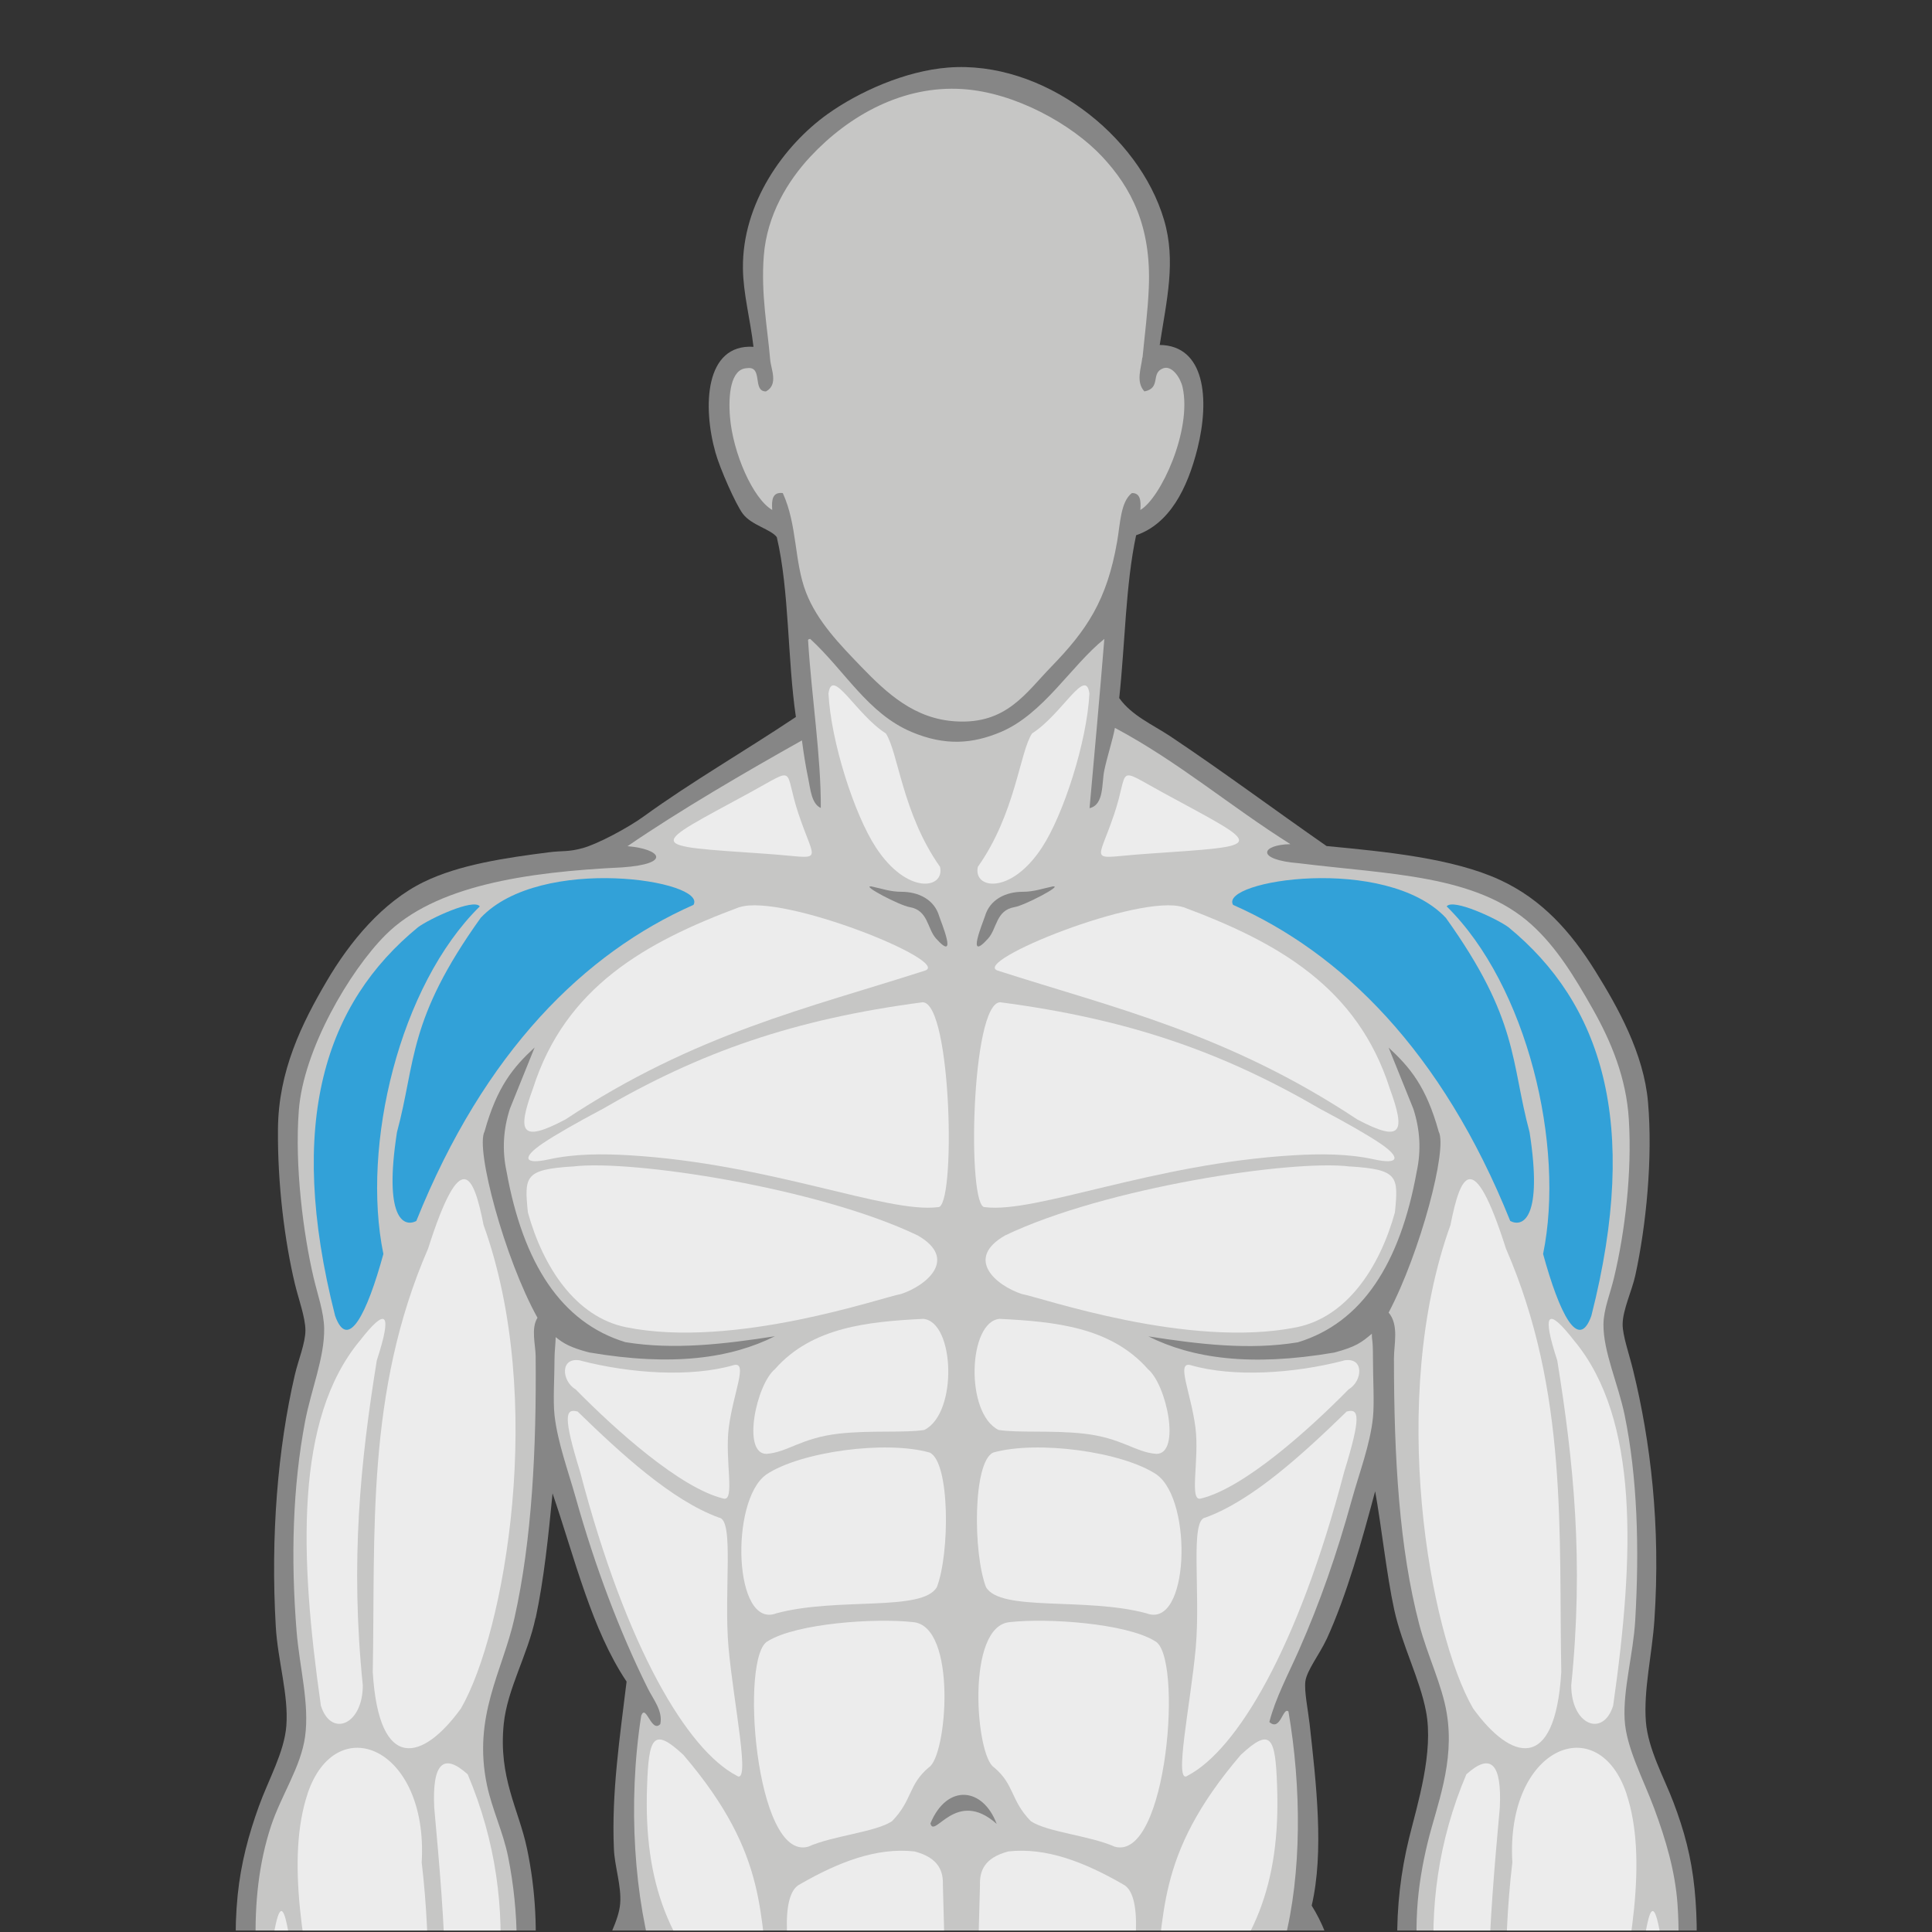 <?xml version="1.0" encoding="UTF-8"?>
<svg id="_ÎÓÈ_1" data-name=" ÎÓÈ 1" xmlns="http://www.w3.org/2000/svg" xmlns:xlink="http://www.w3.org/1999/xlink" version="1.1" viewBox="0 0 2834.6 2834.6">
  <rect x="0" y="0" width="2834.6" height="2834.6" fill="#333333" stroke="none"/>
  <defs>
    <style>
      .cls-1 {
        clip-path: url(#clippath);
      }

      .cls-2 {
        fill: none;
      }

      .cls-2, .cls-3, .cls-4, .cls-5, .cls-6 {
        stroke-width: 0px;
      }

      .cls-3 {
        fill: #ececec;
      }

      .cls-3, .cls-4, .cls-5, .cls-6 {
        fill-rule: evenodd;
      }

      .cls-4 {
        fill: #32a1d8;
      }

      .cls-5 {
        fill: #868686;
      }

      .cls-6 {
        fill: #c6c6c5;
      }
    </style>
    <clipPath id="clippath">
      <rect class="cls-2" x="-1.7" y="2.1" width="2838.1" height="2830.3"/>
    </clipPath>
  </defs>
  <g class="cls-1">
    <g>
      <path class="cls-5" d="M1701.1,506.1c66.9.5,74,79.3,55.8,152-14.9,59.5-41.3,110.5-90,127.2-15.5,72.4-16.2,159.6-24.8,238.9,18.4,25.8,48.9,38.9,74.5,55.8,76.2,50.8,153.2,108.1,229.7,161.3,87.2,8.3,185.4,17.9,254.4,49.7,61.9,28.6,104.1,76.2,139.7,133.4,33.2,53.3,71.3,121.2,77.5,192.4,7.2,82-2.7,181.8-18.6,254.4-5,22.9-18.3,50.1-18.6,71.4-.3,16.6,10,45.3,15.5,68.3,25.3,103.5,40.5,227.1,31.1,366.1-3.3,49.5-16.1,102.4-12.5,148.9,3.2,40.5,26.7,82.2,40.3,118,15.9,41.8,26.3,80.2,31.1,127.2,9.5,93-3.2,190.6-21.7,282.4-26.1,129.4-49.7,266.3-62,412.7-4.2,49.5-10.9,102.6-9.2,148.9,1.7,46.2,16.9,95.8,24.8,142.7,10.4,61.7,32,128.5,12.5,183-6.4,17.9-15.1,25.6-31.1,43.4-10.7,12-16.8,29.9-28,43.4-10.4,12.7-26.7,18.9-40.3,34.1-17.6,19.6-24,34.5-34.1,37.2-28.5,7.8-67.7-5.3-93.1-12.5-22.9-6.4-57.1-16.3-71.4-31.1-16.6-17-14.8-42.3-24.8-62-11.8-23.3-31.1-25-43.4-40.3-31.9,242.9-66.6,479.7-152,676.5-15.5,35.6-35.9,71.2-40.3,114.8-4.9,47.4,4.1,96.1-3.1,145.8-3.1,21.3-12.9,43.9-12.5,65.2.9,38.2,20.9,80.2,31.1,121,28.3,114.1,55.2,247.9,55.8,391,.9,189.6-51.8,360.4-99.2,521.3-32.9,111.7-67.7,242.8-90,375.5-8.6,51.1-24.4,108.4-15.5,155.2,7.5,39.4,39.8,80.4,68.3,118,21.7,28.6,38.2,48.4,68.3,71.4,10.3,7.9,21.5,22.1,31.1,24.8,49.1,13.8,110,27.9,108.6,74.5-.8,27.1-20.5,39.2-68.3,40.3-35.2.9-70.3,0-105.5,0-72.2,0-151.4,10.8-211,3.1-16.6-2.2-30.3-13.5-52.8-15.5-51-4.7-100.1,12.6-118-15.5-22.7-35.6,29.2-137.1,28-180-.7-24.8-13-49.9-12.5-74.5.9-37.5,19.3-77,24.8-118,26.5-198,17.9-472.1-18.6-660.9-14.9-77-44.6-148.9-49.7-232.7-10.5,18-8.5,38.8-12.5,58.9-10.8,57.1-29.4,114.1-40.3,173.8-34.6,190-41.9,458.3-12.4,660.9,3.1,21.2,6.8,38.1,12.4,58.9,4.7,17.1,11.6,38.8,12.5,55.8,1.1,26.1-12.3,50.6-12.5,74.5-.4,63.7,46.5,116.9,31.1,183-14.4,26.8-74,13-114.8,15.5-24.7,1.6-38.9,15.5-68.3,15.5h-201.7c-67,0-161.5,10-170.6-28-10.5-43.8,35.1-67.4,65.2-77.5,10.6-3.6,24.4-3.9,37.2-9.2,37-15.4,78.5-60.4,102.4-93.1,21.9-29.9,61.9-82.5,68.3-124.1,6.5-43.3-6.8-96.8-15.5-145.8-22.9-127.4-59.5-267.9-93.1-381.6-47.4-160.8-105.5-326.3-105.5-527.5s33.4-309.4,68.3-446.8c4.8-18.9,14.8-39.1,15.5-55.8,1.6-35.1-15.8-73.5-18.6-111.7-3.1-42.9,3.8-96.9-6.2-133.4-15.5-56.8-49.1-109.6-68.3-170.6-54.1-172.2-103.1-380.2-121-586.5-10.4,1.6-27.7,14.4-37.2,24.8-15,16.3-16.5,60.7-34.1,77.5-17.3,16.6-49.4,21.1-74.5,28-34.7,9.4-83.2,29.4-108.6,0-3.8-4.5-5.3-17-12.4-24.8-11.3-12.3-28.2-19.5-40.3-34.1-25-30.1-51.1-53.4-62-83.8-16.2-45.2-1.6-113.3,9.2-176.9,8-46.9,21.7-94.9,24.8-133.4,3.7-46.7-4.8-99.7-9.2-152-12.4-144.4-35.2-285.2-62-418.9-18.2-90.9-38.6-180.7-28-285.5,4.8-47,16-88.4,31.1-130.3,14-38.9,37.3-79.3,40.3-118,3.5-45.3-12.6-95.7-15.5-145.8-7.7-132.4,2.9-261.4,28-369.3,5.2-22.2,15.5-46.5,15.5-65.2s-10.3-46.5-15.5-68.3c-14.9-62.5-25.5-146-24.8-226.6.6-85.7,35-155.2,71.4-217.2,34-58.1,82.3-116.4,142.7-145.8,52.1-25.4,119.7-35.3,183-43.4,20.8-2.7,28.3-.2,50-6.2,22.3-6.1,67.2-30.2,89.7-46.6,70.2-50.9,147.4-95.2,223.1-145.8-12.5-84.8-9.5-185-28-263.8-8.5-11.6-36.8-17.3-49.7-34.1-10.6-14-33.8-66.7-40.3-90-19-67.4-15.7-159.6,55.8-155.2-5-41.7-15.1-78.3-15.5-114.8-1.2-96.1,60.2-180.8,124.1-226.6,45.2-32.3,113.3-63.3,176.9-68.3,138.5-10.9,279.8,98.1,316.8,223.4,18,60.6,3.8,118-6.2,183h0v.4h0ZM1946.3,2405c-10.2,22.1-29,45.7-31.1,62-1.8,14.3,3.9,41.9,6.2,62,9.7,87.4,21.5,187.9,3.1,266.9,62,98.6,43.2,242.1,65.2,369.3,7,40,19.4,80.5,28,118,37.6,166.1,36.2,349,49.7,533.7,16.1-57.2,57.7-105.6,77.5-167.5,11.5-35.9,16.6-82.5,21.7-127.2,5.2-45.1,12.8-95,12.5-139.7-.5-67.2-26.5-125.4-49.7-189.3-21.1-58.4-39.2-122.4-55.8-183-30.1-109.4-30.6-214-6.2-313.4,12.4-50.4,36.4-126.2,24.8-186.1-9.1-47.7-35-96.2-46.6-148.9-11.2-51.3-18.9-123.9-28-173.8-18.9,70.8-41.7,152.7-71.3,217.2h-.1ZM785.7,2373.9c-11.6,54.6-41.3,103.8-46.6,155.2-8.1,79,22,125.5,34.1,183,26.2,124.3,9.7,245.2-24.8,353.8-15.7,49.3-28.3,103.6-46.6,155.2-19.6,55.4-39.8,105.2-40.3,164.4-.4,40.5,7.1,82.7,12.5,124.1,5.4,41.7,8.7,84.3,18.6,121,18.5,69.1,58.2,127.6,86.9,189.3,6.9-185.1,6.1-362.7,37.2-511.9,10.7-51.3,27.4-102.7,34.1-148.9,14.7-100.7,6.4-201.7,31.1-285.5,7.9-26.9,25.9-54.8,28-80.6,2.1-26.1-8.2-54.4-9.2-80.6-3.6-82.2,8.8-164,18.6-245.2-51.4-76.8-75.9-180.6-108.6-276.1-6.3,63.8-12.4,124.7-24.8,183h0ZM1415.6,3717.5c-3.7,299.9-6.1,591.7-43.4,856.4-5.3,37.8-23.2,75.5-21.7,108.6,1,24.8,17,51.3,21.7,77.5,11.4,63.7,10.5,138.2,3.1,201.7-4.3,36.9-17.3,68.9-15.5,105.5,2.4,49.7,23,93.3,37.2,139.7,15.1,49.1,24,97.1,31.1,145.8-3-101.8,68.8-192.8,65.2-301-1.4-39.5-16.2-78.6-18.6-118-3.2-51.3-5.6-108.1,0-158.3,3.6-32,24.6-64.9,24.8-96.2.2-31.9-15.9-68.5-21.7-105.5-41.9-265-44.6-565.9-49.7-859.5-4.2,1-5.9,4.4-12.4,3.1h-.1Z"/>
      <path class="cls-6" d="M1204.4,1185.5c-14-6.1-15.4-28.4-18.6-43.4-3.9-18.7-6.9-38-9.2-55.8-81.5,45.7-180.4,103.3-255.9,155.2,49.2,4.2,65.3,25.9-7.6,31.1-142.3,6.8-275.2,27-347.5,99.2-52.5,52.5-120.5,168-127.2,257.5-6.2,82.1,6.7,181.4,21.7,245.2,5.8,24.7,15.1,50.6,15.5,74.5.7,42.6-19.1,89.9-28,136.6-18.2,95.9-21.1,199.7-12.5,307.2,4.3,53.4,19.2,106.7,12.5,155.2-6.2,44.6-34.8,85.6-49.7,130.3-36.9,111.3-23.5,236.7,0,353.8,32.2,160.4,60.6,317,74.5,487.1,2.9,35.6,7.6,75.1,6.2,108.6-1.9,45.2-17.1,95.9-24.8,142.7-3.8,23.3-8.9,47.4-12.4,71.4-3.7,26-9.2,55.5-6.2,77.5,5.8,41.6,49.5,59,65.2,99.2,29.3,5.5,39.2,49.6,62,55.8,29.1,8,118.2-23.8,130.3-37.2,14.1-15.6,11.6-44.6,21.7-62,16-27.9,44.2-30.5,49.7-52.8,5.6-23.1-5.4-77.2-18.6-108.6-24.6-58.4-63.7-105.5-80.6-167.5-8.4-30.6-10.8-68.9-15.5-108.6-4.4-37.2-13.3-75.7-15.5-111.7-5.1-83,9.4-139.7,31.1-198.6,14.8-40,28.4-78.8,40.3-118,23.9-78,53-164.2,52.8-260.6,0-41.3-4.6-84.9-12.5-124.1-7.2-36.3-23.5-69.7-31.1-105.5-21.3-101.5,23-167.4,40.3-245.2,25.7-114.4,32.4-249.3,31.1-384.7-.2-16.4-7.1-40.3,2.7-55.9-48.1-86.5-91.4-247.7-77.7-273.2,18.3-65.8,41.9-94.2,73.5-123.4-12.1,29.9-24.1,59.9-36.2,89.7-10,30.8-11.6,61.5-5,92.2,24.3,135,80.3,221.8,174.4,250.5,71,11.6,145,2.9,219.3-8.7-63.8,32-149.2,44.9-272.9,23.7-27.5-7.4-37-13-48.7-22.4-.2,10.4-1.7,21.4-1.7,30.8,0,28.6-2.4,61.9,0,83.8,4.4,39.5,20.2,82.3,31.1,121,28.8,102.4,64.2,195.9,105.5,279.3,8.1,16.5,22.6,33.3,18.6,52.8-13.1,13.9-20.9-30.5-28-12.4-20.2,129.3-10.4,269.3,21.7,372.4,5.5,17.9,20.8,37.6,12.4,55.8-20.4-3.9-23.2-26.9-31.1-43.4-7.9-16.6-17-34.4-24.8-49.7-18.4,48.9-23.6,99.6-28,152-4.7,56.6-3.2,117.4-12.4,170.6-5.1,29.8-15.3,60.7-21.7,90-20.6,93.1-37.2,192.1-40.3,304.1-4.1,146.4-20.2,296.4-3.1,440.5,23.3,196.5,71.6,387.1,127.2,555.4,18.9,57.1,55.9,108.6,65.2,164.4,6,36.4-2.3,67.9,0,102.4,2.5,36.3,9.2,73,15.5,105.5,6.4,33.6,21.2,64.6,18.6,96.2-14.5,16.8-27.6-19.1-31.1-3.1-72.7,238.8-88.8,509.1-18.6,763.3,55.6,201.4,119.1,388.4,155.2,608.2,5.5,33.5,13.5,68.9,12.5,99.2-1.5,43.3-16.5,69.8-34.1,99.2-27.7,46.4-60.9,86.9-96.1,118-5.3,4.7-23.4,18.6-12.4,18.6,18.8-1.7,41.1,2.3,62,3.1,20.5.7,44.9-5.5,58.9,6.2-23,11.7-55,9.6-86.9,12.5-72.1,6.3-149.8,2.2-167.5,55.8,27.3,11.1,57.6,6.2,86.9,6.2s62.5-.4,93.1,0c60.1.8,121.1,8.2,176.9,0,14.4-2.2,26.5-10.6,40.3-12.4,36.1-4.8,69,6,102.4-3.1,6.1-63.4-34.8-108.8-34.1-167.5.3-23.9,13.7-47.8,12.4-74.5-1.5-28.9-16.1-55-21.7-83.8-6-31.2-6.4-65.3-9.4-96.2-19.3-206-14.8-404.2,21.7-601.9,11.5-62.8,29.8-118.1,40.3-173.8,24.5-129.8,13.6-271-21.7-381.6-17.4-54.4-41.1-115.3-40.3-173.8.4-38.9,16.2-75.7,18.6-111.7,3.3-49.2,4.7-102,0-152-2.9-31.5-22.1-63.2-24.8-96.2-4.2-51,15.7-84.9,21.7-130.3,36-271.8,38.8-568.5,43.4-868.8,19.6-5.5,59.7-6.3,71.4,6.2-2.5,296.3,10.4,600.6,46.6,856.4,5.2,36.8,18.7,73.2,21.7,108.6,4.1,48.8-15.4,67.8-21.7,102.4-12.9,70.3-6.2,162.1,6.2,223.4,4.7,23.3,12.5,45.2,12.5,68.3,0,58.5-23.2,115.3-40.3,170.6-36.7,118.3-37.6,250.9-15.5,375.5,9.8,55.2,28.2,110.8,40.3,173.8,25.8,132.8,32.7,261.8,34.1,391,1,104.1-1.5,210.5-15.5,301-4.5,29-19.1,56.7-21.7,86.9-2.7,30.6,12.5,54.5,12.4,83.8,0,25-12.3,55-18.6,80.6-6.7,26.8-16.4,52.9-15.5,83.8,32.1,14.3,67.7-3.2,108.6,3.1,12.6,1.9,24.1,10.5,37.2,12.4,54,7.9,120,0,180,0s93.4-1.1,130.3-3.1c12.4-.6,31.1,5.8,40.3-6.2,7.5-19.1-15.4-27.9-28-34.1-43.3-21.6-134.1-18.3-186.1-24.8-12.4-1.6-31.1,4.1-37.2-9.2,34.8-8.6,81.2-5.7,124.1-6.2-23.2-27.9-55.4-54.6-80.6-90-34.5-48.4-70.8-97.4-65.2-176.9,8.4-119.5,41.9-239.3,71.4-356.8,28.1-111.6,63.2-222.9,93.1-338.2,62.9-242.5,46.1-501.3-28-750.9-9.4-9.7-3,10.2-12.4,9.2-7,7-15.6-.2-21.7-3.1,9-59,29.2-116.8,34.1-186.1,2.5-35.3-4.4-73.2,0-111.7,6.1-54.6,42.9-110.7,62-167.5,57.2-170.1,103.6-364.5,124.1-564.7,15.2-147.8-1-294.9-6.2-440.5-3.9-111.3-20.2-212.2-40.3-304.1-7.1-31.8-20-61.5-24.8-93.1-15.7-101.6-3.8-214.8-40.3-310.3-11.2,2.1-8.4,16-12.4,24.8-3.7,8.2-11.1,15.9-15.5,24.8-7.5,15.3-10.9,45-31.1,40.3,1.1-29.4,16.3-60,24.8-93.1,26-100.8,25.3-227.5,6.2-338.2-8.2-7.1-11.7,30.1-28,15.5,9.1-35.5,27.5-69.4,43.4-105.5,31-70.2,55.7-141.2,77.5-220.3,11-39.8,26.9-80.6,31.1-121,2.2-21.6,0-56.4,0-86.9s-1.7-23.9-1.6-36c-15.3,12.8-22.9,19-55,27.6-123.7,21.2-209,8.3-272.9-23.7,74.3,11.6,148.3,20.4,219.3,8.7,94.2-28.7,150.1-115.5,174.4-250.5,6.7-30.8,5-61.5-5-92.2-12.1-29.9-24.1-59.9-36.2-89.7,31.6,29.2,55.3,57.6,73.5,123.4,13.3,24.8-27.1,177.4-73.5,265.4,15.4,18.2,7.8,46.6,7.8,66.8,0,147,7.9,279.3,37.2,391,12,45.7,33.4,88.2,40.3,130.3,12,72.3-15,135.7-28,189.3-7.7,31.7-13.5,65.1-15.5,99.2-8.1,139.1,41.8,269.8,77.5,375.5,27,79.5,56,143.5,49.7,245.2-4.9,79.1-18,194.2-46.6,263.8-26.9,65.5-96.9,161.3-80.6,229.6,7,29.4,39.6,31.6,52.8,55.8,9.7,17.8,7.2,47.3,21.7,62,29.3,29.9,89.6,25.4,130.3,37.2,11.5-9.8,19.6-22.2,31.1-34.1,11-11.4,24.3-19.1,34.1-31.1,4.5-5.5,5-15.9,9.4-21.7,14.2-19.4,40.3-34.8,46.6-55.8,12.5-42.5-7-106.4-15.5-158.3-7.9-48.1-21.5-96.3-24.8-139.7-5.1-68,4.9-146.7,12.5-220.3,7-68.5,17.1-138.6,28-204.7,22.8-138.7,66.2-270,55.8-412.7-3.5-47.9-17.1-93.8-34.1-139.7-16-43.1-41.2-89.4-43.4-130.3-2.5-45,12.6-95.7,15.5-145.8,6.2-105.8,3.2-209.9-15.5-301-9.4-45.6-31.5-93.1-31.1-133.4.2-21.9,10-45.1,15.5-68.3,16.1-67.3,26.6-154.6,21.7-232.7-3.7-60.1-25.8-113.6-52.8-161.3-27-47.8-53.4-91-90-124.1-81.1-73.4-209-73.5-341.3-90-64.3-5.1-55.6-27.2-12.4-28-87.7-55.1-164.4-121-257.5-170.6-3.4,18.4-10.7,39.7-15.5,62-4.1,19,0,50.9-21.7,55.8,7.5-82.5,14.9-165,21.7-248.3-48.6,39-89.2,110.1-152,136.6-41.3,17.4-81.6,20.6-130.6,0-64.4-27.1-97.9-89.7-148.9-136.6-1.9.2-3.7.5-3.1,3.1,5,80.9,19,169.2,18.6,245.2h0v.2h0ZM1365.1,2675.3c24.4-58.8,77.1-53.2,97.2.7-59.5-53.3-91.5,22.8-97.2-.7h0ZM1277.8,1300.4c16,3.3,28.1,8,44.5,8,25.6,0,48.6,11.5,55.7,35.9,2.2,7.4,28.7,69.9-4.8,32.5-12.9-14.4-11.3-41.3-38.6-45.9-14.8-2.5-70.6-31.8-56.8-30.3h0ZM1545.3,1300.4c-16,3.3-28.1,8-44.5,8-25.6,0-48.6,11.5-55.7,35.9-2.2,7.4-28.7,69.9,4.8,32.5,12.9-14.4,11.3-41.3,38.6-45.9,14.8-2.5,70.6-31.8,56.8-30.3h0ZM1176.4,4619c34.2,55.9,112.2,85,117.1,58.1,3.1,5.4,16.9,30.8-24.3,33.3-18.6,0-54-21.3-67.3-34.6-13.3-13.3-22.3-37.8-25.5-56.7h0ZM1137.9,4649.8c-24.8,25.6-39.4,40.7-80.4,44.8,8.2,8.6,17.9,19.2,52.7,12,25.9-15.6,28.5-35.9,27.9-56.6h-.1ZM1077.8,4804.4c6.8,68.7,14.8,154.7,51.9,187.3,13.3,13.9,40,19.7,72.9,28.2-30.2,12.5-72.5,5.5-104.7-15.1-28.7-18.4-45.1-181.6-20.1-200.4h0ZM1296,4766.3c-.4,36.4.3,168.5-15.3,201-7.6,15.8-29.3,30.1-46.7,35.5,30.2,12.5,26.3,13.7,58.4-6.9,28.7-18.4,28.7-210.9,3.5-229.7h0ZM1679.2,4619c-34.2,55.9-112.2,85-117.1,58.1-3.1,5.4-16.9,30.8,24.3,33.3,18.6,0,54-21.3,67.3-34.6,18.2-18.2,22.3-37.8,25.5-56.7h0ZM1717.6,4649.8c24.8,25.6,39.4,40.7,80.4,44.8-8.2,8.6-17.9,19.2-52.7,12-25.9-15.6-28.5-35.9-27.9-56.6h.1ZM1777.8,4804.4c-6.8,68.7-14.8,154.7-51.9,187.3-13.3,13.9-40,19.7-72.9,28.2,30.2,12.5,72.5,5.5,104.7-15.1,28.7-18.4,45.1-181.6,20.1-200.4h0ZM1559.6,4766.3c.4,36.4-.3,168.5,15.3,201,7.6,15.8,29.3,30.1,46.7,35.5-30.2,12.5-26.3,13.7-58.4-6.9-28.7-18.4-28.7-210.9-3.5-229.7h0ZM1676.3,524.7c3.4-35.6,7.8-68,9.2-102.4,3.9-90.5-26.1-147.2-68.3-192.4-44.5-47.6-127.9-94.2-204.7-99.2-87.3-5.8-166.7,38.2-223.6,99.2-32.8,35.2-63.7,85.2-68.3,145.8-4.3,56.1,5.6,106.5,9.4,152,1,13.4,12.6,36.6-6.2,46.6-20.6,0-3.5-37.8-28-34.1-23.8,1-27.4,39-24.8,71.4,4.3,52.8,33.5,119.9,62,136.6-1.1-14.7.2-26.6,15.5-24.8,21.5,47,16.5,100.2,34.1,145.8,16.4,42.5,50,76.8,80.6,108.6,37.8,39.1,78.4,77.3,139.7,80.6,73.8,4.2,101.8-41.4,139.9-80.6,51.7-53.3,81.3-97,96.2-183,4.7-26.6,5-58.6,21.7-71.4,12.6-.2,13.4,11.4,12.4,24.8,29.6-17,76-116.8,62-180-3.1-14-15.5-32.1-28-28-19.8,6.7-2.6,29-28,34.1-13.1-14.2-4.6-34.6-3.1-49.7h.2Z"/>
      <path class="cls-4" d="M1017.5,1327.6c-159.2,70.3-306.6,214.6-406.7,463.8-19.1,9.9-47.8-4.9-28.4-130.1,28.1-104.3,15.4-164.5,122.9-314.7,88.2-93.5,333.5-54.7,312.1-18.9h0Z"/>
      <path class="cls-4" d="M704,1329.8c-118.1,116.1-174.2,351.1-141.5,510-24.2,88.3-52,143.4-70.8,90.8-72.6-285.4-13.8-459,121.5-570.1,16.8-12.5,81.7-42.8,90.7-30.7h.1Z"/>
      <path class="cls-3" d="M709.3,1796.4c-14.3-72.2-32.8-116.4-81.2,35.5-91.6,210.8-77.3,417.4-81.2,621.4,9.1,149.2,74.3,129.6,129.4,53.3,64.1-110.8,125.5-453.8,32.9-710.1h0Z"/>
      <path class="cls-3" d="M527.5,1967.7c39.9-51.5,48.3-42.1,25.3,28.4-23.9,148-39.1,294.7-20.5,476.5,0,58.5-46.8,77-61.5,29.9-31.5-220.5-38.1-419.9,56.7-534.9h0Z"/>
      <path class="cls-3" d="M451,2632.4c41.5-125.3,177.6-69.4,167.7,100.1,30.6,257.7-24,486.8,0,757.3-8.1,82-25.3,88.3-40.5,18.9-33.6-338.6-189-689.6-127.1-876.3h-.1Z"/>
      <path class="cls-3" d="M398.7,2857.2c17-118.9,24.9-11.1,36.3,53.7,35.2,219.2,114.3,430.7,129.4,646-1,47.7-46.9,58.7-64.7,41.1,1.5-215.4-112.9-662.1-101-740.7h.1Z"/>
      <path class="cls-3" d="M686,2603.1c-35.6-32.1-52-15.7-48.9,48.9,15.3,169.2,30,338.3-3.6,502.5-2.4,70.2,7.3,79.8,29,29,70.8-189.6,107.8-381.2,23.6-580.5h0Z"/>
      <path class="cls-4" d="M1809.1,1327.6c159.2,70.3,306.6,214.6,406.7,463.8,19.1,9.9,47.8-4.9,28.4-130.1-28.1-104.3-15.4-164.5-122.9-314.7-88.2-93.5-333.5-54.7-312.1-18.9h0Z"/>
      <path class="cls-4" d="M2122.5,1329.8c118.1,116.1,174.2,351.1,141.5,510,24.2,88.3,52,143.4,70.8,90.8,72.6-285.4,13.8-459-121.5-570.1-16.8-12.5-81.7-42.8-90.7-30.7h-.1Z"/>
      <path class="cls-3" d="M2128.3,1796.4c14.3-72.2,32.8-116.4,81.2,35.5,91.6,210.8,77.3,417.4,81.2,621.4-9.1,149.2-74.3,129.6-129.4,53.3-64.1-110.8-125.5-453.8-32.9-710.1h0Z"/>
      <path class="cls-3" d="M2310.1,1967.7c-39.9-51.5-48.3-42.1-25.3,28.4,23.9,148,39.1,294.7,20.5,476.5,0,58.5,46.8,77,61.5,29.9,31.5-220.5,38.1-419.9-56.7-534.9h0Z"/>
      <path class="cls-3" d="M2386.6,2632.4c-41.5-125.3-177.6-69.4-167.7,100.1-30.6,257.7,24,486.8,0,757.3,8.1,82,25.3,88.3,40.5,18.9,33.6-338.6,189-689.6,127.1-876.3h.1Z"/>
      <path class="cls-3" d="M2438.9,2857.2c-17-118.9-24.9-11.1-36.3,53.7-35.2,219.2-114.3,430.7-129.4,646,1,47.7,46.9,58.7,64.7,41.1-1.5-215.4,112.9-662.1,101-740.7h-.1Z"/>
      <path class="cls-3" d="M2151.6,2603.1c35.6-32.1,52-15.7,48.9,48.9-15.3,169.2-30,338.3,3.6,502.5,2.4,70.2-7.3,79.8-29,29-70.8-189.6-107.8-381.2-23.6-580.5h0Z"/>
      <path class="cls-3" d="M1171.7,1194.5c25.3,75.6,39.5,64.2-47.5,58.2-179.9-12.5-173.7-8.3-24-89.8,71-38.7,48.7-36.5,71.5,31.7h0Z"/>
      <path class="cls-3" d="M1215.5,1017c3.5,70.9,38,178.1,69.5,226.2,45.9,70.4,101.5,61.2,94.2,28.6-55.3-78.2-61.4-168.4-79.5-195.7-44.1-28.2-78.4-97.8-84.1-59.1h-.1Z"/>
      <path class="cls-3" d="M1085.1,1331c63.9-20.5,312.6,80.3,271.9,93.1-171,55-337,92.2-527.3,218.3-65.9,34.9-71.2,18.9-47.7-45.5,47.5-148.7,164.6-214.5,303.2-266.1h0Z"/>
      <path class="cls-3" d="M882.1,1628.1c-35.8,19-67.2,36.9-85.3,49.1-31.3,21-28.6,32,8.5,23.8,38.1-8.4,79.1-8.3,117.9-6,206.6,12.2,377.9,85.6,452.9,76.1,26.6,3.4,20.5-299.9-22.4-300.6-188.6,24.8-326.5,72.9-471.6,157.7h.1Z"/>
      <path class="cls-3" d="M840.6,1711.4c-71,4.4-71.4,14.5-66.1,67.4,22.4,81,70.6,153.6,144.1,168.5,158.7,32.1,375.6-43.9,403.5-48.8,37.6-12.4,84.1-51.7,24.3-85.9-146.6-70.3-421.9-111.8-505.9-101.1h0Z"/>
      <path class="cls-3" d="M1137.3,2008.5c-27.7,22.3-49.1,124.6-12.8,124.6,31.1-2.2,50.9-23.5,106.6-29.7,46.1-5.2,96.1-.8,125-5.4,49.6-24.5,44.7-159.2-1.6-163-81,4.1-162.9,12-217.3,73.5h0Z"/>
      <path class="cls-3" d="M1123.8,2163.7c50.5-34.1,176.2-50.7,240.3-32.5,30,14.3,29.4,148.1,10.5,197.3-21.1,36.8-145.9,14.4-235.4,38.5-62.8,24.1-68.5-164.7-15.4-203.2h0Z"/>
      <path class="cls-3" d="M1127.1,2407.5c42.9-25.9,156.7-33.7,212.1-27.6,65.7,4.9,50.4,197.1,23.5,213.2-30.5,25.9-23.5,47.5-53.9,78.9-24,16.1-86.7,21.2-123,37.4-77.9,22.1-101-283.7-58.6-301.8h0Z"/>
      <path class="cls-3" d="M1174.1,2764.3c55.9-32.1,111.8-54.1,167.7-47.9,36.4,9.6,42.2,29.8,41.6,49.6,4.9,157.8,4.4,310.1,4.8,463.4-3.2,55.9-62.4,102.3-102.3,20.8-84.2-138.4-171.5-459.1-111.8-485.8h0Z"/>
      <path class="cls-3" d="M1634.7,1194.5c-25.3,75.6-39.5,64.2,47.5,58.2,179.9-12.5,173.7-8.3,24-89.8-71-38.7-48.7-36.5-71.5,31.7h0Z"/>
      <path class="cls-3" d="M1598.4,1017c-3.5,70.9-38,178.1-69.5,226.2-45.9,70.4-101.5,61.2-94.2,28.6,55.3-78.2,61.4-168.4,79.5-195.7,44.1-28.2,78.4-97.8,84.1-59.1h.1Z"/>
      <path class="cls-3" d="M1735.9,1331c-63.9-20.5-312.6,80.3-271.9,93.1,171,55,337,92.2,527.3,218.3,65.9,34.9,71.2,18.9,47.7-45.5-47.5-148.7-164.6-214.5-303.2-266.1h0Z"/>
      <path class="cls-3" d="M1939.1,1628.1c35.8,19,67.2,36.9,85.3,49.1,31.3,21,28.6,32-8.5,23.8-38.1-8.4-79.1-8.3-117.9-6-206.6,12.2-377.9,85.6-452.9,76.1-26.6,3.4-20.5-299.9,22.4-300.6,188.6,24.8,326.5,72.9,471.6,157.7h-.1Z"/>
      <path class="cls-3" d="M1980.5,1711.4c71,4.4,71.4,14.5,66.1,67.4-22.4,81-70.6,153.6-144.1,168.5-158.7,32.1-375.6-43.9-403.5-48.8-37.6-12.4-84.1-51.7-24.3-85.9,146.6-70.3,421.9-111.8,505.9-101.1h0Z"/>
      <path class="cls-3" d="M1683.9,2008.5c27.7,22.3,49.1,124.6,12.8,124.6-31.1-2.2-50.9-23.5-106.6-29.7-46.1-5.2-96.1-.8-125-5.4-49.6-24.5-44.7-159.2,1.6-163,81,4.1,162.9,12,217.3,73.5h0Z"/>
      <path class="cls-3" d="M1697.4,2163.7c-50.5-34.1-176.2-50.7-240.3-32.5-30,14.3-29.4,148.1-10.5,197.3,21.1,36.8,145.9,14.4,235.4,38.5,62.8,24.1,68.5-164.7,15.4-203.2h0Z"/>
      <path class="cls-3" d="M1694.1,2407.5c-42.9-25.9-156.7-33.7-212.1-27.6-65.6,4.9-50.4,197.1-23.5,213.2,30.5,25.9,23.5,47.5,53.9,78.9,24,16.1,86.7,21.2,123,37.4,77.9,22.1,101-283.7,58.6-301.8h0Z"/>
      <path class="cls-3" d="M1647.1,2764.3c-55.9-32.1-111.8-54.1-167.7-47.9-36.4,9.6-42.2,29.8-41.6,49.6-4.9,157.8-4.4,310.1-4.8,463.4,3.2,55.9,62.4,102.3,102.3,20.8,84.2-138.4,171.5-459.1,111.8-485.8h0Z"/>
      <path class="cls-3" d="M851.9,1996.1c-30.7-6-28.1,30.2-7.4,42.3,59.4,60.5,154.2,145.1,216.7,160.2,18,5.3,1.9-56.2,8.1-104.4,6.7-51.2,28.4-96.4,7.5-91.4-62.9,18.3-152,12.4-225-6.5h.1Z"/>
      <path class="cls-3" d="M847.3,2070.8c63.7,61.9,138.3,130.7,207.5,155.8,23,2.7,6.8,108,14.1,190.8,7.5,82.8,33.2,203.4,11.7,187.7-71.7-37.6-161.3-185.6-229.4-445.4-25.2-81.7-21.9-93.5-4.1-88.8h0Z"/>
      <path class="cls-3" d="M1002.3,2574.4c-43.8-40.7-50.5-25.6-52.9,45.6-5.5,146,34.7,237.3,120.5,323,57.2,71.2,82.7,67.6,62-21.9-21.2-108.1,0-195.4-129.6-346.8h0Z"/>
      <path class="cls-3" d="M1971.3,1996.1c30.7-6,28.1,30.2,7.4,42.3-59.4,60.5-154.2,145.1-216.7,160.2-18,5.3-1.9-56.2-8.1-104.4-6.7-51.2-28.4-96.4-7.5-91.4,62.9,18.3,152,12.4,225-6.5h-.1Z"/>
      <path class="cls-3" d="M1976,2070.8c-63.7,61.9-138.3,130.7-207.5,155.8-23,2.7-6.8,108-14.1,190.8-7.5,82.8-33.2,203.4-11.7,187.7,71.7-37.6,161.3-185.6,229.4-445.4,25.2-81.7,21.9-93.5,4.1-88.8h0Z"/>
      <path class="cls-3" d="M1820.8,2574.4c43.8-40.7,50.5-25.6,52.9,45.6,5.5,146-34.7,237.3-120.5,323-57.2,71.2-82.7,67.6-62-21.9,21.2-108.1,0-195.4,129.6-346.8h0Z"/>
      <path class="cls-3" d="M913.7,2968.4c11.8-127.1,112.7,72.9,80.3,151.3-13.8,45.7-33.3,88.5-41.5,137.1-13.2,66-56.7,46.8-51-35,7.5-77.8-1.6-173.7,12.2-253.4h0Z"/>
      <path class="cls-3" d="M1116.9,3122.1c156.3,265.8,151.5,365.5,47.8,846.1-14.1,110.2-30,182.5-58.4-10.6-28.9-273.7-183.5-482-86.8-821.3,18.3-47.2,22.4-147.5,97.4-14.1h0Z"/>
      <path class="cls-3" d="M881.6,3434.9c19.8-132,43.1-136.2,69.8-13,97.5,382.4,179.6,758.7,173.3,1099.6-15.4,102.1-39.5,176.5-124.2,57-151.4-322.1-202.1-697.5-119-1143.6h0Z"/>
      <path class="cls-3" d="M1269.7,3631.6c38.8-114.7,63.8-98.3,75,49.2,15.5,293.2,8.6,596.9-28.5,879.7-10.4,121.6-155.3,46.6-163-139.7-11.7-212.4,45.2-493.7,116.4-789.1h0Z"/>
      <path class="cls-3" d="M1022.6,5136.2c37.3-176.5,130.8-73.3,174.8,199.9,45,267.4-59.7,555.5,74.5,1110.7,18.9,66.8-6.7,88-22.9,94.3-23.7,9.1-57.1-24.1-61.7-50.3-88.9-513.3-316.9-870.5-164.7-1354.6h0Z"/>
      <path class="cls-3" d="M1261.3,5126.9c-9.5-120.6,44.1-131.1,75.5,53.4,96.8,337.7,4.4,459.1-25.2,672.9-10.5,117.4-43,114.2-37.7-40.8-4.2-228.5,32.5-428.7-12.6-685.5h0Z"/>
      <path class="cls-3" d="M1927.2,2968.4c-11.8-127.1-112.7,72.9-80.3,151.3,13.8,45.7,33.3,88.5,41.5,137.1,13.2,66,56.7,46.8,51-35-7.5-77.8,1.6-173.7-12.2-253.4h0Z"/>
      <path class="cls-3" d="M1731.2,3122.1c-156.3,265.8-151.5,365.5-47.8,846.1,14.1,110.2,30,182.5,58.4-10.6,28.9-273.7,183.5-482,86.8-821.3-18.3-47.2-22.4-147.5-97.4-14.1h0Z"/>
      <path class="cls-3" d="M1966.5,3434.9c-19.8-132-43.1-136.2-69.8-13-97.5,382.4-179.6,758.7-173.3,1099.6,15.4,102.1,39.5,176.5,124.2,57,151.4-322.1,202.1-697.5,119-1143.6h0Z"/>
      <path class="cls-3" d="M1578.5,3631.6c-38.8-114.7-63.8-98.3-75,49.2-15.5,293.2-8.6,596.9,28.5,879.7,10.4,121.6,155.3,46.6,163-139.7,11.7-212.4-45.2-493.7-116.4-789.1h0Z"/>
      <path class="cls-3" d="M1825.5,5136.2c-37.3-176.5-130.8-73.3-174.8,199.9-45,267.4,59.7,555.5-74.5,1110.7-18.9,66.8,6.7,88,22.9,94.3,23.7,9.1,57.1-24.1,61.7-50.3,88.9-513.3,316.9-870.5,164.7-1354.6h0Z"/>
      <path class="cls-3" d="M1597.8,5126.9c9.5-120.6-44.1-131.1-75.5,53.4-96.8,337.7-4.4,459.1,25.2,672.9,10.5,117.4,43,114.2,37.7-40.8,4.2-228.5-32.5-428.7,12.6-685.5h0Z"/>
    </g>
  </g>
</svg>